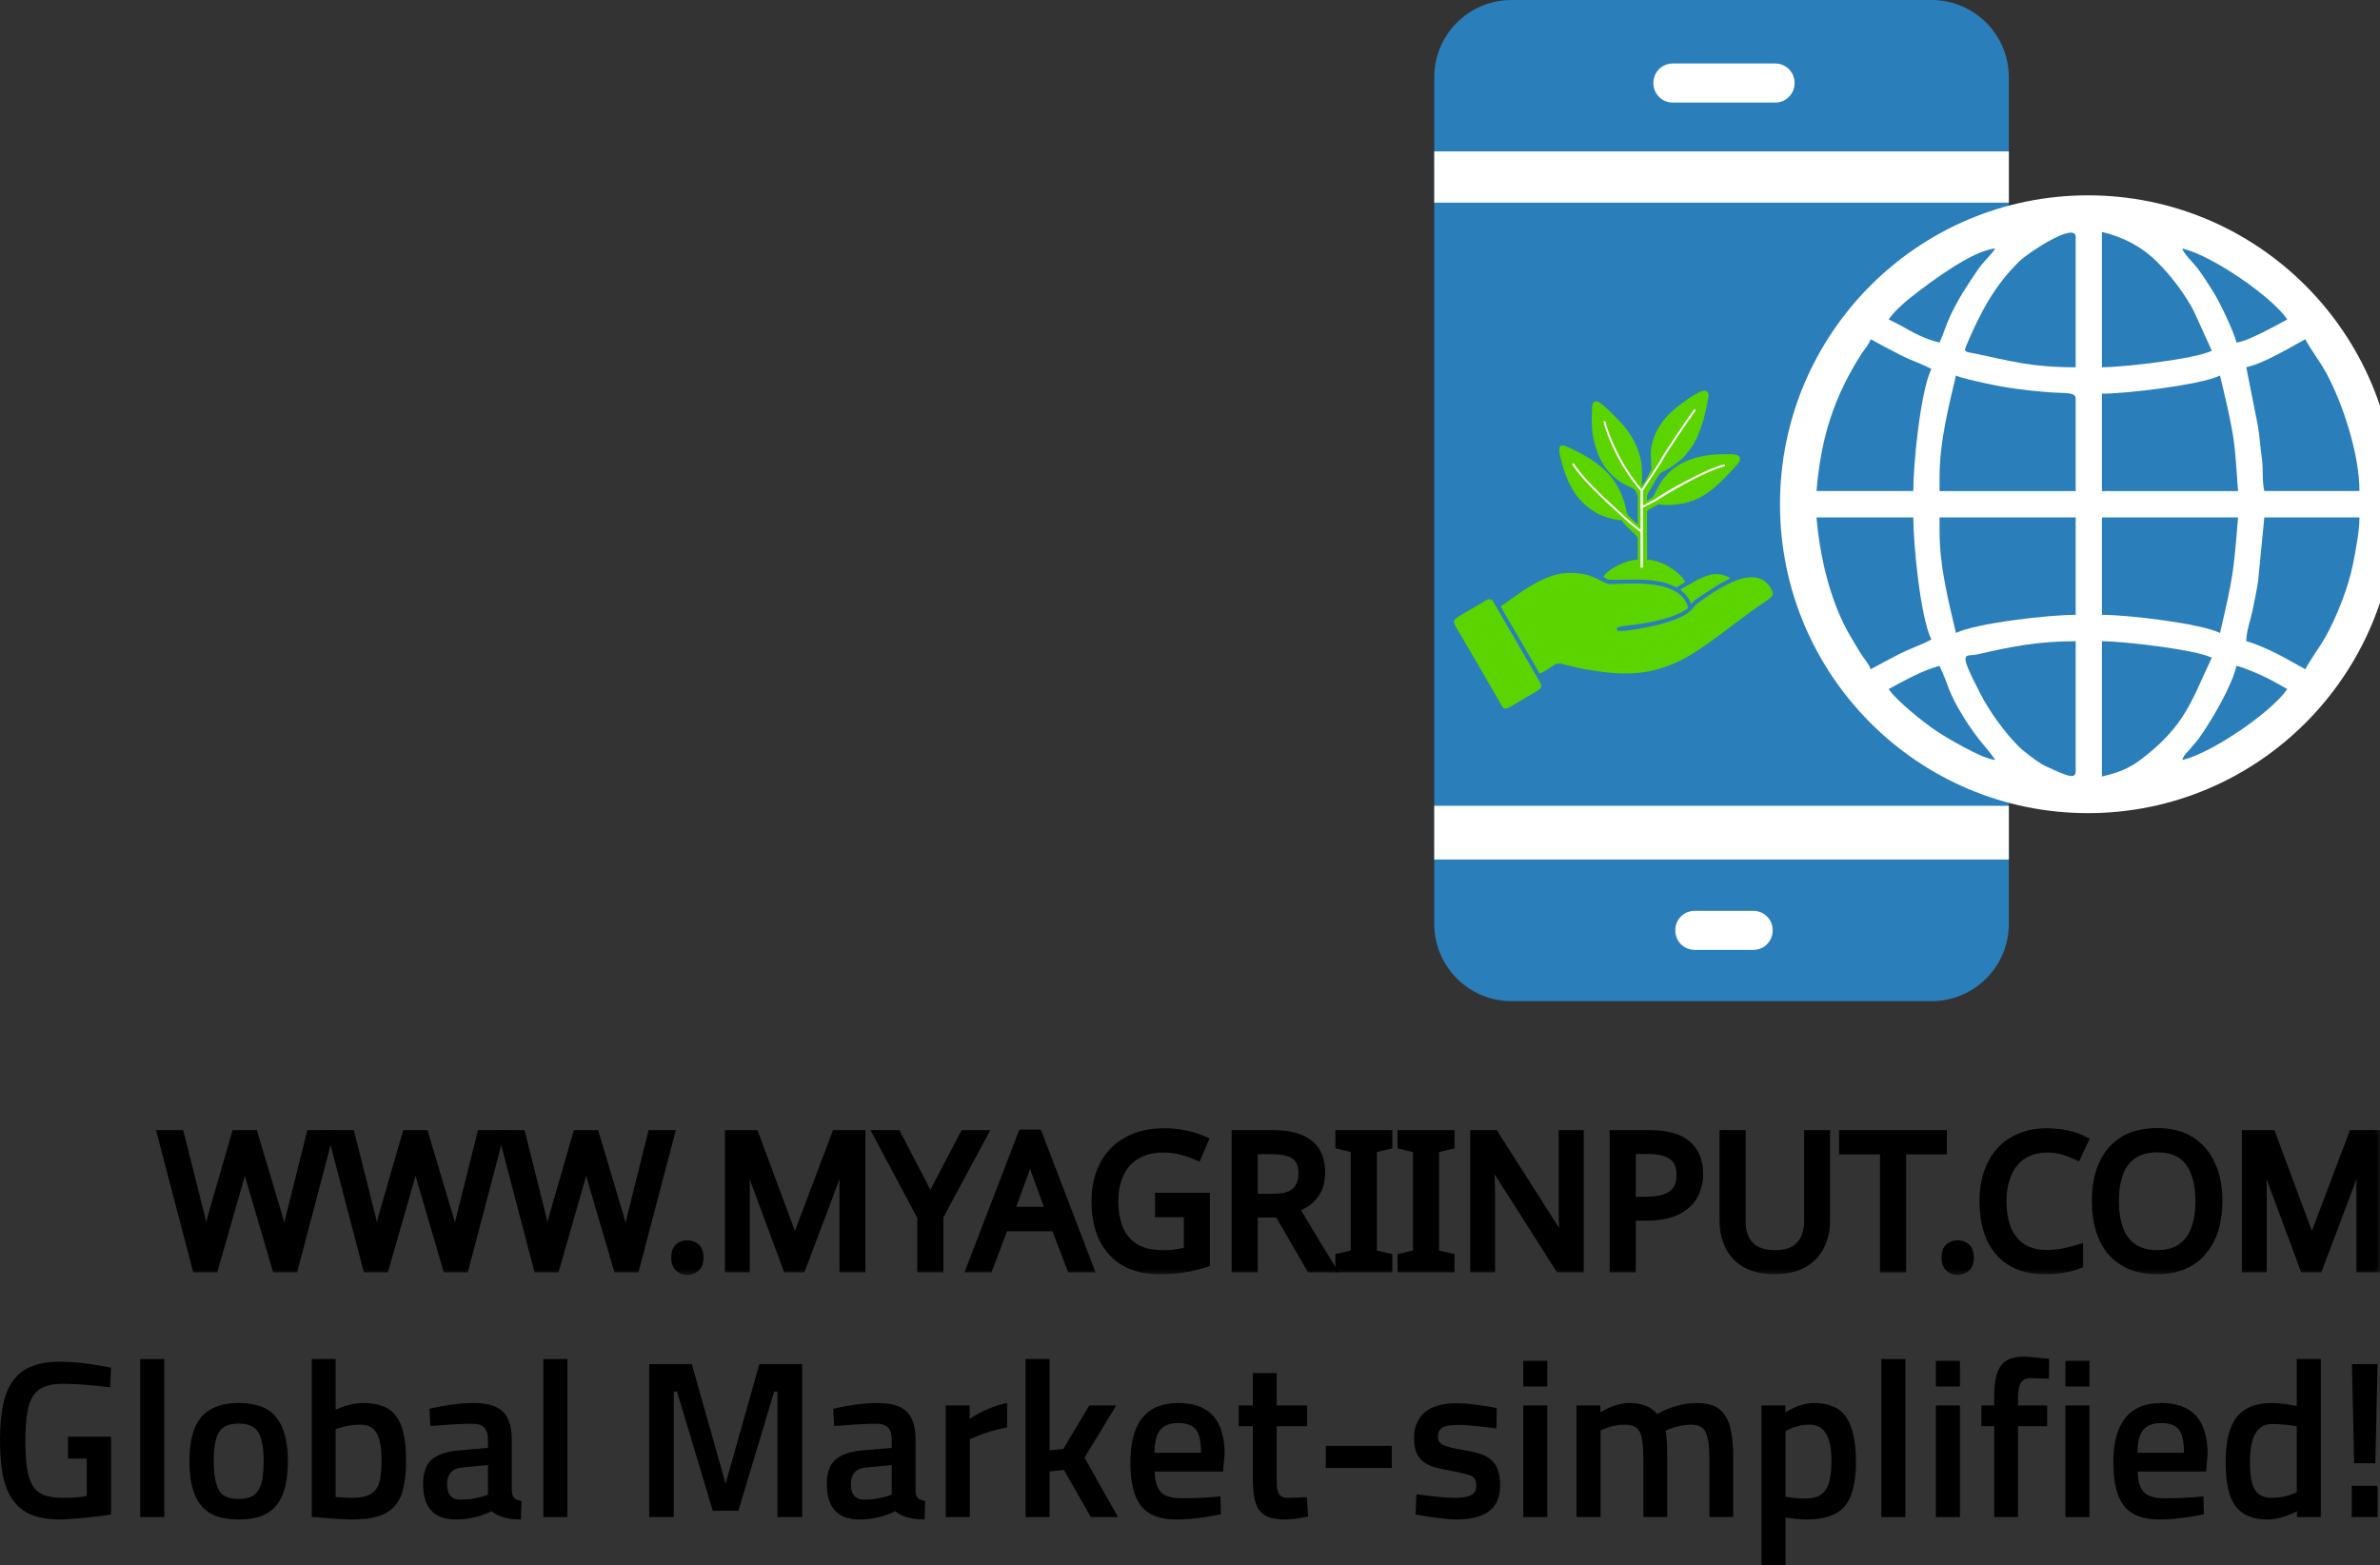 <svg width="149" height="98" viewBox="0 0 149 98" fill="none" xmlns="http://www.w3.org/2000/svg">
<rect x="0" y="0" width="149" height="98" fill="#333333" stroke="none"/>
<path d="M89.791 4.839C89.791 2.166 91.958 0 94.63 0H120.925C123.598 0 125.764 2.166 125.764 4.839V57.842C125.764 60.514 123.598 62.681 120.925 62.681H94.63C91.958 62.681 89.791 60.514 89.791 57.842V4.839Z" fill="#2A7EBA"/>
<path d="M89.792 9.479H125.764V12.689H89.792V9.479Z" fill="white"/>
<path d="M103.51 5.184C103.51 4.516 104.051 3.975 104.72 3.975H111.141C111.809 3.975 112.351 4.516 112.351 5.184V5.211C112.351 5.879 111.809 6.421 111.141 6.421H104.72C104.051 6.421 103.51 5.879 103.51 5.211V5.184Z" fill="white"/>
<path d="M104.882 58.234C104.882 57.566 105.424 57.024 106.092 57.024H109.769C110.437 57.024 110.979 57.566 110.979 58.234V58.261C110.979 58.929 110.437 59.471 109.769 59.471H106.092C105.424 59.471 104.882 58.929 104.882 58.261V58.234Z" fill="white"/>
<path d="M89.792 50.45H125.764V53.814H89.792V50.45Z" fill="white"/>
<path d="M150 31.57C150 42.25 141.367 50.909 130.718 50.909C120.069 50.909 111.436 42.25 111.436 31.57C111.436 20.889 120.069 12.23 130.718 12.23C141.367 12.23 150 20.889 150 31.57Z" fill="white"/>
<g clip-path="url(#clip0_788_1700)">
<path fill-rule="evenodd" clip-rule="evenodd" d="M121.425 29.917V30.744H129.948V24.958C129.948 24.525 129.306 24.64 128.194 24.553C127.399 24.491 126.876 24.433 126.154 24.333C125.497 24.242 124.906 24.132 124.24 23.985C123.796 23.887 122.755 23.659 122.452 23.512C122.013 25.405 121.425 27.604 121.425 29.917Z" fill="#2A7EBA"/>
<path fill-rule="evenodd" clip-rule="evenodd" d="M121.425 33.223C121.425 35.535 122.013 37.735 122.452 39.628C123.741 39.005 128.308 38.492 129.948 38.492V32.396H121.425V33.223Z" fill="#2A7EBA"/>
<path fill-rule="evenodd" clip-rule="evenodd" d="M131.591 24.648V30.744H140.114C140.014 29.525 139.964 28.178 139.749 26.978C139.517 25.682 139.255 24.677 138.985 23.512C137.746 24.11 133.079 24.648 131.591 24.648Z" fill="#2A7EBA"/>
<path fill-rule="evenodd" clip-rule="evenodd" d="M131.591 38.492C133.18 38.492 137.731 39.023 138.985 39.628C139.802 36.099 139.822 35.934 140.114 32.396H131.591V38.492Z" fill="#2A7EBA"/>
<path fill-rule="evenodd" clip-rule="evenodd" d="M140.628 40.145C141.157 40.269 142.026 40.669 142.527 40.92C143.166 41.242 143.736 41.587 144.325 41.901C144.678 41.23 145.169 40.604 145.553 39.934C146.273 38.678 147.023 36.758 147.313 35.299C147.476 34.477 147.714 33.248 147.714 32.396H141.758L141.363 36.441C141.253 37.097 141.151 37.611 141.014 38.26C140.903 38.789 140.628 39.52 140.628 40.145Z" fill="#2A7EBA"/>
<path fill-rule="evenodd" clip-rule="evenodd" d="M113.723 30.743H119.782C119.782 29.023 120.227 24.534 120.911 23.098C120.302 22.774 119.647 22.569 118.994 22.238C118.304 21.888 117.751 21.579 117.111 21.239C117.035 21.527 116.695 21.905 116.515 22.188C114.822 24.851 114.001 27.378 113.723 30.743Z" fill="#2A7EBA"/>
<path fill-rule="evenodd" clip-rule="evenodd" d="M117.111 41.901C117.73 41.571 118.256 41.275 118.926 40.936C119.6 40.595 120.284 40.375 120.911 40.041C120.21 38.572 119.782 34.017 119.782 32.396H113.723C113.934 34.956 114.638 37.823 115.858 39.855C116.078 40.22 116.251 40.527 116.475 40.888C116.659 41.184 117.034 41.609 117.111 41.901Z" fill="#2A7EBA"/>
<path fill-rule="evenodd" clip-rule="evenodd" d="M140.628 22.995L141.363 26.698C141.462 27.291 141.5 27.957 141.598 28.631C141.707 29.38 141.601 30.068 141.758 30.743H147.714C147.714 28.434 146.659 25.204 145.59 23.272C145.179 22.53 144.696 21.945 144.325 21.239C143.32 21.774 141.812 22.718 140.628 22.995Z" fill="#2A7EBA"/>
<path fill-rule="evenodd" clip-rule="evenodd" d="M129.948 48.306V40.145C127.565 40.145 125.867 40.492 123.786 40.971C123.034 41.145 122.513 40.592 123.991 43.452C124.566 44.565 125.514 45.874 126.377 46.733C126.684 47.037 127.629 47.772 128.039 47.954C128.418 48.121 128.723 48.279 129.037 48.398C129.352 48.518 129.948 48.796 129.948 48.306Z" fill="#2A7EBA"/>
<path fill-rule="evenodd" clip-rule="evenodd" d="M129.948 22.995V14.834C129.948 13.869 127.026 15.777 126.429 16.355C124.88 17.857 123.975 19.576 123.143 21.539C122.918 22.069 122.969 21.997 123.616 22.131C125.897 22.603 127.135 22.995 129.948 22.995Z" fill="#2A7EBA"/>
<path fill-rule="evenodd" clip-rule="evenodd" d="M131.591 22.995C132.87 22.995 137.379 22.489 138.471 21.962L137.378 19.55C136.814 18.432 135.967 17.333 135.109 16.46C134.164 15.499 132.97 14.847 131.591 14.524V22.995Z" fill="#2A7EBA"/>
<path fill-rule="evenodd" clip-rule="evenodd" d="M131.591 48.616C132.609 48.377 133.287 48.116 134.027 47.554C136.834 45.421 137.184 43.876 138.471 41.178C137.377 40.649 132.835 40.145 131.591 40.145V48.616Z" fill="#2A7EBA"/>
<path fill-rule="evenodd" clip-rule="evenodd" d="M118.241 43.14C118.73 43.875 120.386 45.195 121.197 45.745C121.844 46.183 124.089 47.514 124.916 47.583C124.41 46.822 123.847 46.377 122.944 44.918C121.884 43.207 122.047 42.999 121.425 41.694C120.399 41.934 119.108 42.679 118.241 43.14Z" fill="#2A7EBA"/>
<path fill-rule="evenodd" clip-rule="evenodd" d="M118.241 19.999C118.491 20.132 118.721 20.227 118.993 20.379C119.758 20.811 120.473 21.223 121.425 21.445C121.667 20.937 121.822 20.373 122.074 19.826C122.583 18.726 123.164 17.848 123.846 16.856C124.164 16.392 124.632 15.983 124.916 15.557C123.467 15.678 120.834 17.674 119.634 18.611C119.176 18.969 118.54 19.55 118.241 19.999Z" fill="#2A7EBA"/>
<path fill-rule="evenodd" clip-rule="evenodd" d="M140.012 21.445C140.71 21.387 142.564 20.335 143.195 19.999C142.276 18.618 138.517 16.001 136.623 15.557C136.717 15.912 137.279 16.401 137.608 16.838C137.944 17.282 138.256 17.797 138.555 18.262C138.931 18.846 139.847 20.735 140.012 21.445Z" fill="#2A7EBA"/>
<path fill-rule="evenodd" clip-rule="evenodd" d="M136.623 47.583C138.517 47.139 142.276 44.522 143.195 43.14C142.691 42.872 142.278 42.607 141.724 42.348C141.406 42.199 140.303 41.718 140.012 41.694C139.714 42.981 138.45 45.126 137.652 46.241C137.479 46.482 137.323 46.62 137.137 46.859C136.919 47.138 136.713 47.244 136.623 47.583Z" fill="#2A7EBA"/>
</g>
<g clip-path="url(#clip1_788_1700)">
<path fill-rule="evenodd" clip-rule="evenodd" d="M93.947 37.956C94.312 38.654 95.021 39.776 95.454 40.564C95.589 40.814 96.326 42.021 96.365 42.163C96.528 42.152 96.792 41.959 96.933 41.874C97.664 41.426 97.349 41.477 98.462 41.738C98.772 41.812 99.086 41.88 99.435 41.936C101.622 42.305 103.343 42.327 105.379 41.262C106.874 40.474 108.646 38.954 110.051 37.985C111.058 37.293 111.142 37.304 110.833 36.783C110.771 36.681 110.788 36.709 110.715 36.624L110.602 36.499C110.597 36.494 110.574 36.471 110.563 36.465C109.703 35.672 108.19 36.528 107.476 36.959C107.167 37.14 106.902 37.339 106.604 37.537C106.52 37.594 106.475 37.628 106.396 37.684C106.351 37.718 106.335 37.724 106.284 37.764C105.868 38.081 105.952 38.574 103.77 39.124C103.332 39.238 101.662 39.589 101.24 39.487V39.289C101.431 39.192 102.19 39.136 102.455 39.096C103.332 38.977 104.698 38.705 105.457 38.228C105.553 38.166 105.57 38.138 105.693 38.07C105.199 35.932 101.009 36.698 100.616 36.539C99.936 36.261 99.587 35.87 98.277 35.87C97.146 35.87 96.185 36.454 95.381 36.964L94.436 37.622C94.256 37.752 94.138 37.849 93.947 37.956Z" fill="#5CD400"/>
<path fill-rule="evenodd" clip-rule="evenodd" d="M103.349 28.432L103.388 29.339C103.382 29.447 102.978 30.167 102.871 30.314C102.848 30.354 102.826 30.377 102.803 30.399C102.719 30.025 103.129 28.631 101.87 26.93C101.606 26.567 101.313 26.284 100.998 25.96C100.852 25.813 100.172 25.127 99.952 25.127C99.682 25.127 99.682 25.371 99.677 25.479C99.626 26.527 99.626 27.179 99.947 28.16C100.593 30.116 102.123 30.473 102.303 30.626C102.365 30.677 102.505 30.938 102.516 31C102.545 31.108 102.528 31.482 102.528 31.618C102.528 32.026 102.528 32.435 102.528 32.837C102.421 32.764 102.033 32.378 101.932 32.259C101.825 32.129 101.83 31.992 101.791 31.817C101.369 30.042 100.34 29.073 98.721 28.262C97.72 27.763 97.371 27.553 97.793 29.039C98.17 30.371 98.738 31.409 99.913 32.094C100.267 32.299 100.959 32.565 101.516 32.565C101.718 32.95 102.528 33.506 102.528 33.705V35.042C101.724 35.042 100.481 35.768 100.385 36.142C100.79 36.239 100.256 36.301 101.24 36.301C102.415 36.301 103.568 36.193 104.653 36.636C104.873 36.726 104.901 36.811 105.075 36.709C105.199 36.63 105.373 36.494 105.497 36.46C105.367 35.972 104.102 35.042 103.113 35.042V32.049C103.113 31.924 103.337 31.862 103.59 31.703C103.933 31.488 103.86 31.618 104.288 31.618C106.126 31.618 107.015 30.898 108.061 29.838L108.511 29.351C108.719 29.101 108.932 28.971 108.932 28.744C108.932 28.415 108.505 28.432 108.033 28.432C104.068 28.432 103.782 30.887 103.433 31.148C103.337 31.216 103.219 31.272 103.113 31.346C103.113 30.791 103.163 30.961 103.495 30.348C104.153 29.118 103.849 29.951 105.289 28.733C105.44 28.608 105.497 28.506 105.62 28.364C106.419 27.463 106.739 26.074 106.959 24.866C107.004 24.645 106.902 24.458 106.706 24.458C106.301 24.458 104.946 25.467 104.513 25.904C103.866 26.55 103.349 27.474 103.349 28.432Z" fill="#5CD400"/>
<path fill-rule="evenodd" clip-rule="evenodd" d="M91.017 38.898C91.017 39.102 91.456 39.771 91.597 40.009C91.67 40.133 91.731 40.23 91.799 40.355L93.773 43.756C94.239 44.538 94.026 44.572 95.251 43.836C96.494 43.081 96.68 43.155 96.337 42.583L94.768 39.878C94.667 39.708 94.577 39.561 94.481 39.385L93.486 37.667C93.278 37.344 92.969 37.622 92.642 37.82C92.434 37.939 92.266 38.036 92.075 38.155C91.833 38.302 91.017 38.711 91.017 38.898Z" fill="#5CD400"/>
<path fill-rule="evenodd" clip-rule="evenodd" d="M105.221 36.891C105.261 37.032 105.283 37.004 105.384 37.083C105.469 37.151 105.514 37.197 105.575 37.282C105.688 37.435 105.795 37.577 105.845 37.798C106.014 37.752 105.879 37.752 106.127 37.565C106.233 37.486 106.312 37.435 106.425 37.355L107.656 36.556C107.836 36.448 108.207 36.318 108.308 36.182C107.56 35.785 107.037 35.916 106.25 36.312L105.221 36.891Z" fill="#5CD400"/>
<path fill-rule="evenodd" clip-rule="evenodd" d="M100.439 26.365C100.471 26.358 100.504 26.378 100.511 26.41C100.693 27.18 101.461 29.121 102.826 30.686L102.841 30.703V35.519H102.72V33.336C102.425 33.103 101.815 32.609 101.574 32.366C101.516 32.309 101.394 32.197 101.228 32.045C101.176 31.999 101.121 31.948 101.062 31.894C100.812 31.665 100.499 31.377 100.173 31.061C99.522 30.432 98.813 29.69 98.441 29.099C98.423 29.071 98.431 29.033 98.46 29.015C98.488 28.998 98.525 29.006 98.543 29.035C98.906 29.611 99.606 30.344 100.257 30.974C100.582 31.289 100.894 31.576 101.143 31.805C101.201 31.858 101.256 31.907 101.307 31.954C101.474 32.106 101.6 32.221 101.659 32.281C101.877 32.499 102.407 32.932 102.72 33.182V30.748C101.35 29.17 100.579 27.222 100.394 26.438C100.386 26.406 100.406 26.373 100.439 26.365Z" fill="white"/>
<path fill-rule="evenodd" clip-rule="evenodd" d="M106.124 25.637C106.151 25.657 106.158 25.695 106.139 25.722C105.843 26.141 105.38 26.808 104.955 27.443C104.53 28.079 104.144 28.68 103.999 28.971L103.996 28.977L102.841 30.744V31.657L103.617 31.253L103.664 31.229C103.708 31.188 103.787 31.13 103.89 31.061C104 30.988 104.143 30.899 104.308 30.8C104.639 30.603 105.063 30.366 105.513 30.13C105.733 30.014 105.96 29.899 106.185 29.789C106.853 29.453 107.504 29.172 107.976 29.069L108.001 29.187C107.592 29.277 106.927 29.561 106.238 29.897C106.096 29.969 105.953 30.043 105.81 30.119C105 30.548 104.211 31.023 103.732 31.33L103.727 31.333L103.672 31.36L103.672 31.361L102.841 31.793V35.498C102.841 35.532 102.814 35.559 102.781 35.559C102.747 35.559 102.72 35.532 102.72 35.498V30.708L103.892 28.914C104.043 28.613 104.432 28.008 104.855 27.375C105.281 26.739 105.743 26.072 106.04 25.652C106.059 25.625 106.097 25.618 106.124 25.637Z" fill="white"/>
</g>
<mask id="path-29-outside-1_788_1700" maskUnits="userSpaceOnUse" x="9.156" y="69.927" width="140" height="10" fill="black">
<rect fill="white" x="9.156" y="69.927" width="140" height="10"/>
<path d="M20.555 71.055L18.372 79.359H17.326L15.729 73.916C15.683 73.753 15.637 73.586 15.591 73.416C15.545 73.245 15.503 73.082 15.465 72.927C15.426 72.772 15.392 72.641 15.361 72.532C15.338 72.416 15.323 72.33 15.315 72.276C15.308 72.33 15.292 72.416 15.269 72.532C15.254 72.641 15.227 72.772 15.189 72.927C15.15 73.082 15.108 73.249 15.062 73.427C15.024 73.598 14.978 73.772 14.925 73.951L13.373 79.359H12.328L10.156 71.055H11.236L12.511 76.126C12.557 76.304 12.6 76.482 12.638 76.66C12.676 76.831 12.711 77.002 12.741 77.172C12.78 77.335 12.81 77.494 12.833 77.649C12.856 77.804 12.879 77.955 12.902 78.103C12.925 77.948 12.948 77.789 12.971 77.626C13.002 77.463 13.036 77.296 13.075 77.126C13.113 76.947 13.155 76.769 13.201 76.591C13.247 76.412 13.293 76.238 13.339 76.067L14.787 71.055H15.855L17.361 76.102C17.414 76.281 17.464 76.463 17.51 76.649C17.556 76.827 17.598 77.002 17.636 77.172C17.675 77.343 17.705 77.51 17.728 77.672C17.759 77.827 17.786 77.971 17.809 78.103C17.832 77.909 17.862 77.707 17.901 77.498C17.939 77.281 17.985 77.056 18.039 76.823C18.092 76.591 18.15 76.354 18.211 76.114L19.475 71.055H20.555Z"/>
<path d="M31.238 71.055L29.055 79.359H28.009L26.412 73.916C26.366 73.753 26.32 73.586 26.274 73.416C26.228 73.245 26.186 73.082 26.148 72.927C26.109 72.772 26.075 72.641 26.044 72.532C26.021 72.416 26.006 72.33 25.998 72.276C25.991 72.33 25.975 72.416 25.952 72.532C25.937 72.641 25.91 72.772 25.872 72.927C25.834 73.082 25.791 73.249 25.745 73.427C25.707 73.598 25.661 73.772 25.608 73.951L24.056 79.359H23.011L20.839 71.055H21.919L23.195 76.126C23.24 76.304 23.283 76.482 23.321 76.66C23.359 76.831 23.394 77.002 23.424 77.172C23.463 77.335 23.493 77.494 23.516 77.649C23.539 77.804 23.562 77.955 23.585 78.103C23.608 77.948 23.631 77.789 23.654 77.626C23.685 77.463 23.719 77.296 23.758 77.126C23.796 76.947 23.838 76.769 23.884 76.591C23.93 76.412 23.976 76.238 24.022 76.067L25.47 71.055H26.538L28.044 76.102C28.097 76.281 28.147 76.463 28.193 76.649C28.239 76.827 28.281 77.002 28.32 77.172C28.358 77.343 28.388 77.51 28.411 77.672C28.442 77.827 28.469 77.971 28.492 78.103C28.515 77.909 28.546 77.707 28.584 77.498C28.622 77.281 28.668 77.056 28.722 76.823C28.775 76.591 28.833 76.354 28.894 76.114L30.158 71.055H31.238Z"/>
<path d="M41.921 71.055L39.738 79.359H38.692L37.095 73.916C37.049 73.753 37.003 73.586 36.957 73.416C36.911 73.245 36.869 73.082 36.831 72.927C36.792 72.772 36.758 72.641 36.727 72.532C36.704 72.416 36.689 72.33 36.681 72.276C36.674 72.33 36.658 72.416 36.635 72.532C36.62 72.641 36.593 72.772 36.555 72.927C36.517 73.082 36.474 73.249 36.428 73.427C36.39 73.598 36.344 73.772 36.291 73.951L34.739 79.359H33.694L31.522 71.055H32.602L33.877 76.126C33.923 76.304 33.966 76.482 34.004 76.66C34.042 76.831 34.077 77.002 34.107 77.172C34.146 77.335 34.176 77.494 34.199 77.649C34.222 77.804 34.245 77.955 34.268 78.103C34.291 77.948 34.314 77.789 34.337 77.626C34.368 77.463 34.402 77.296 34.441 77.126C34.479 76.947 34.521 76.769 34.567 76.591C34.613 76.412 34.659 76.238 34.705 76.067L36.153 71.055H37.221L38.727 76.102C38.78 76.281 38.83 76.463 38.876 76.649C38.922 76.827 38.964 77.002 39.002 77.172C39.041 77.343 39.072 77.51 39.094 77.672C39.125 77.827 39.152 77.971 39.175 78.103C39.198 77.909 39.228 77.707 39.267 77.498C39.305 77.281 39.351 77.056 39.405 76.823C39.458 76.591 39.516 76.354 39.577 76.114L40.841 71.055H41.921Z"/>
<path d="M42.322 78.731C42.322 78.444 42.391 78.242 42.529 78.126C42.667 78.01 42.831 77.951 43.023 77.951C43.222 77.951 43.391 78.01 43.529 78.126C43.674 78.242 43.747 78.444 43.747 78.731C43.747 79.01 43.674 79.211 43.529 79.335C43.391 79.46 43.222 79.522 43.023 79.522C42.831 79.522 42.667 79.46 42.529 79.335C42.391 79.211 42.322 79.01 42.322 78.731Z"/>
<path d="M49.304 79.359L46.603 72.078H46.557C46.573 72.233 46.584 72.431 46.592 72.671C46.607 72.912 46.619 73.175 46.626 73.462C46.634 73.741 46.638 74.028 46.638 74.323V79.359H45.684V71.055H47.212L49.74 77.858H49.786L52.36 71.055H53.877V79.359H52.855V74.253C52.855 73.982 52.858 73.714 52.866 73.451C52.874 73.179 52.885 72.927 52.901 72.695C52.916 72.454 52.927 72.253 52.935 72.09H52.889L50.154 79.359H49.304Z"/>
<path d="M58.246 75.137L60.384 71.055H61.498L58.764 76.137V79.359H57.729V76.184L54.994 71.055H56.121L58.246 75.137Z"/>
<path d="M67.081 79.359L66.093 76.788H62.841L61.864 79.359H60.819L64.025 71.02H64.955L68.15 79.359H67.081ZM64.863 73.346C64.84 73.284 64.802 73.172 64.748 73.009C64.695 72.846 64.641 72.679 64.588 72.509C64.542 72.33 64.503 72.195 64.473 72.102C64.434 72.257 64.392 72.416 64.346 72.578C64.308 72.734 64.266 72.877 64.22 73.009C64.181 73.141 64.147 73.253 64.116 73.346L63.186 75.858H65.783L64.863 73.346Z"/>
<path d="M72.61 74.974H75.448V79.045C75.004 79.192 74.556 79.3 74.104 79.37C73.652 79.44 73.138 79.475 72.564 79.475C71.714 79.475 70.997 79.304 70.415 78.963C69.833 78.614 69.389 78.122 69.082 77.486C68.783 76.843 68.634 76.083 68.634 75.207C68.634 74.338 68.803 73.586 69.14 72.951C69.477 72.315 69.959 71.823 70.588 71.474C71.223 71.117 71.989 70.939 72.886 70.939C73.345 70.939 73.778 70.981 74.184 71.067C74.598 71.152 74.981 71.272 75.333 71.427L74.943 72.334C74.651 72.202 74.322 72.09 73.954 71.997C73.594 71.904 73.219 71.857 72.828 71.857C72.177 71.857 71.618 71.993 71.151 72.264C70.683 72.536 70.327 72.924 70.082 73.427C69.837 73.924 69.714 74.517 69.714 75.207C69.714 75.866 69.818 76.451 70.024 76.963C70.239 77.467 70.572 77.862 71.024 78.149C71.476 78.428 72.07 78.568 72.805 78.568C73.05 78.568 73.265 78.56 73.449 78.545C73.64 78.521 73.813 78.494 73.966 78.463C74.127 78.432 74.276 78.401 74.414 78.37V75.905H72.61V74.974Z"/>
<path d="M79.672 71.055C80.353 71.055 80.913 71.144 81.349 71.322C81.794 71.493 82.123 71.753 82.338 72.102C82.552 72.451 82.659 72.889 82.659 73.416C82.659 73.858 82.579 74.226 82.418 74.521C82.257 74.815 82.05 75.052 81.797 75.23C81.552 75.401 81.292 75.536 81.016 75.637L83.268 79.359H82.062L80.074 75.928H78.442V79.359H77.408V71.055H79.672ZM79.614 71.962H78.442V75.044H79.672C80.116 75.044 80.48 74.986 80.763 74.87C81.047 74.746 81.254 74.567 81.384 74.335C81.522 74.102 81.591 73.811 81.591 73.462C81.591 73.098 81.518 72.807 81.372 72.59C81.234 72.373 81.02 72.214 80.729 72.113C80.438 72.013 80.066 71.962 79.614 71.962Z"/>
<path d="M86.866 79.359H83.901V78.754L84.866 78.533V71.892L83.901 71.66V71.055H86.866V71.66L85.9 71.892V78.533L86.866 78.754V79.359Z"/>
<path d="M90.76 79.359H87.795V78.754L88.76 78.533V71.892L87.795 71.66V71.055H90.76V71.66L89.794 71.892V78.533L90.76 78.754V79.359Z"/>
<path d="M98.848 79.359H97.641L93.252 72.462H93.206C93.213 72.602 93.221 72.757 93.229 72.927C93.244 73.098 93.256 73.284 93.263 73.486C93.271 73.679 93.279 73.881 93.286 74.09C93.294 74.3 93.298 74.509 93.298 74.718V79.359H92.344V71.055H93.539L97.917 77.928H97.963C97.955 77.835 97.948 77.707 97.94 77.544C97.932 77.374 97.925 77.188 97.917 76.986C97.909 76.777 97.902 76.564 97.894 76.347C97.886 76.129 97.883 75.928 97.883 75.742V71.055H98.848V79.359Z"/>
<path d="M103.246 71.055C104.319 71.055 105.1 71.268 105.59 71.695C106.081 72.121 106.326 72.722 106.326 73.497C106.326 73.838 106.268 74.168 106.153 74.486C106.046 74.796 105.866 75.075 105.613 75.323C105.361 75.571 105.024 75.769 104.602 75.916C104.181 76.056 103.664 76.126 103.051 76.126H102.109V79.359H101.074V71.055H103.246ZM103.154 71.95H102.109V75.23H102.936C103.457 75.23 103.89 75.176 104.234 75.067C104.579 74.951 104.836 74.769 105.004 74.521C105.173 74.272 105.257 73.947 105.257 73.544C105.257 73.009 105.089 72.609 104.752 72.346C104.414 72.082 103.882 71.95 103.154 71.95Z"/>
<path d="M114.272 76.428C114.272 77.002 114.157 77.521 113.927 77.986C113.697 78.444 113.345 78.808 112.87 79.08C112.402 79.343 111.805 79.475 111.077 79.475C110.058 79.475 109.281 79.196 108.744 78.638C108.216 78.072 107.951 77.327 107.951 76.405V71.055H108.986V76.44C108.986 77.114 109.162 77.638 109.514 78.01C109.874 78.382 110.414 78.568 111.134 78.568C111.632 78.568 112.035 78.479 112.341 78.3C112.655 78.114 112.885 77.862 113.03 77.544C113.176 77.219 113.249 76.847 113.249 76.428V71.055H114.272V76.428Z"/>
<path d="M119.034 79.359H118V71.974H115.437V71.055H121.585V71.974H119.034V79.359Z"/>
<path d="M121.85 78.731C121.85 78.444 121.919 78.242 122.057 78.126C122.195 78.01 122.36 77.951 122.551 77.951C122.75 77.951 122.919 78.01 123.057 78.126C123.202 78.242 123.275 78.444 123.275 78.731C123.275 79.01 123.202 79.211 123.057 79.335C122.919 79.46 122.75 79.522 122.551 79.522C122.36 79.522 122.195 79.46 122.057 79.335C121.919 79.211 121.85 79.01 121.85 78.731Z"/>
<path d="M128.156 71.857C127.72 71.857 127.325 71.935 126.973 72.09C126.62 72.237 126.322 72.458 126.076 72.753C125.831 73.04 125.644 73.392 125.513 73.811C125.383 74.222 125.318 74.687 125.318 75.207C125.318 75.889 125.421 76.482 125.628 76.986C125.843 77.49 126.157 77.878 126.571 78.149C126.992 78.421 127.517 78.556 128.145 78.556C128.505 78.556 128.846 78.525 129.167 78.463C129.489 78.401 129.803 78.324 130.11 78.231V79.138C129.803 79.254 129.485 79.339 129.156 79.394C128.834 79.448 128.447 79.475 127.995 79.475C127.16 79.475 126.463 79.3 125.904 78.952C125.345 78.603 124.923 78.106 124.64 77.463C124.364 76.82 124.226 76.064 124.226 75.195C124.226 74.567 124.311 73.993 124.479 73.474C124.655 72.954 124.908 72.505 125.238 72.125C125.575 71.745 125.988 71.454 126.479 71.253C126.969 71.043 127.532 70.939 128.168 70.939C128.589 70.939 128.995 70.981 129.386 71.067C129.776 71.152 130.125 71.272 130.431 71.427L130.018 72.311C129.765 72.195 129.482 72.09 129.167 71.997C128.861 71.904 128.524 71.857 128.156 71.857Z"/>
<path d="M138.835 75.195C138.835 75.839 138.754 76.424 138.594 76.951C138.433 77.471 138.191 77.92 137.87 78.3C137.556 78.68 137.161 78.971 136.686 79.173C136.219 79.374 135.675 79.475 135.054 79.475C134.411 79.475 133.852 79.374 133.377 79.173C132.902 78.963 132.507 78.672 132.193 78.3C131.879 77.92 131.645 77.467 131.492 76.94C131.339 76.412 131.262 75.827 131.262 75.183C131.262 74.331 131.4 73.586 131.676 72.951C131.952 72.315 132.369 71.819 132.929 71.462C133.495 71.105 134.208 70.927 135.066 70.927C135.886 70.927 136.575 71.105 137.134 71.462C137.693 71.811 138.115 72.307 138.398 72.951C138.689 73.586 138.835 74.335 138.835 75.195ZM132.354 75.195C132.354 75.893 132.45 76.494 132.641 76.998C132.833 77.502 133.128 77.889 133.526 78.161C133.932 78.432 134.442 78.568 135.054 78.568C135.675 78.568 136.18 78.432 136.571 78.161C136.97 77.889 137.264 77.502 137.456 76.998C137.648 76.494 137.743 75.893 137.743 75.195C137.743 74.148 137.529 73.331 137.1 72.741C136.671 72.144 135.993 71.846 135.066 71.846C134.445 71.846 133.932 71.981 133.526 72.253C133.128 72.516 132.833 72.9 132.641 73.404C132.45 73.9 132.354 74.497 132.354 75.195Z"/>
<path d="M144.273 79.359L141.573 72.078H141.527C141.542 72.233 141.553 72.431 141.561 72.671C141.576 72.912 141.588 73.175 141.596 73.462C141.603 73.741 141.607 74.028 141.607 74.323V79.359H140.653V71.055H142.182L144.71 77.858H144.756L147.33 71.055H148.846V79.359H147.824V74.253C147.824 73.982 147.828 73.714 147.835 73.451C147.843 73.179 147.854 72.927 147.87 72.695C147.885 72.454 147.897 72.253 147.904 72.09H147.858L145.123 79.359H144.273Z"/>
</mask>
<path d="M20.555 71.055L18.372 79.359H17.326L15.729 73.916C15.683 73.753 15.637 73.586 15.591 73.416C15.545 73.245 15.503 73.082 15.465 72.927C15.426 72.772 15.392 72.641 15.361 72.532C15.338 72.416 15.323 72.33 15.315 72.276C15.308 72.33 15.292 72.416 15.269 72.532C15.254 72.641 15.227 72.772 15.189 72.927C15.15 73.082 15.108 73.249 15.062 73.427C15.024 73.598 14.978 73.772 14.925 73.951L13.373 79.359H12.328L10.156 71.055H11.236L12.511 76.126C12.557 76.304 12.6 76.482 12.638 76.66C12.676 76.831 12.711 77.002 12.741 77.172C12.78 77.335 12.81 77.494 12.833 77.649C12.856 77.804 12.879 77.955 12.902 78.103C12.925 77.948 12.948 77.789 12.971 77.626C13.002 77.463 13.036 77.296 13.075 77.126C13.113 76.947 13.155 76.769 13.201 76.591C13.247 76.412 13.293 76.238 13.339 76.067L14.787 71.055H15.855L17.361 76.102C17.414 76.281 17.464 76.463 17.51 76.649C17.556 76.827 17.598 77.002 17.636 77.172C17.675 77.343 17.705 77.51 17.728 77.672C17.759 77.827 17.786 77.971 17.809 78.103C17.832 77.909 17.862 77.707 17.901 77.498C17.939 77.281 17.985 77.056 18.039 76.823C18.092 76.591 18.15 76.354 18.211 76.114L19.475 71.055H20.555Z" fill="black"/>
<path d="M31.238 71.055L29.055 79.359H28.009L26.412 73.916C26.366 73.753 26.32 73.586 26.274 73.416C26.228 73.245 26.186 73.082 26.148 72.927C26.109 72.772 26.075 72.641 26.044 72.532C26.021 72.416 26.006 72.33 25.998 72.276C25.991 72.33 25.975 72.416 25.952 72.532C25.937 72.641 25.91 72.772 25.872 72.927C25.834 73.082 25.791 73.249 25.745 73.427C25.707 73.598 25.661 73.772 25.608 73.951L24.056 79.359H23.011L20.839 71.055H21.919L23.195 76.126C23.24 76.304 23.283 76.482 23.321 76.66C23.359 76.831 23.394 77.002 23.424 77.172C23.463 77.335 23.493 77.494 23.516 77.649C23.539 77.804 23.562 77.955 23.585 78.103C23.608 77.948 23.631 77.789 23.654 77.626C23.685 77.463 23.719 77.296 23.758 77.126C23.796 76.947 23.838 76.769 23.884 76.591C23.93 76.412 23.976 76.238 24.022 76.067L25.47 71.055H26.538L28.044 76.102C28.097 76.281 28.147 76.463 28.193 76.649C28.239 76.827 28.281 77.002 28.32 77.172C28.358 77.343 28.388 77.51 28.411 77.672C28.442 77.827 28.469 77.971 28.492 78.103C28.515 77.909 28.546 77.707 28.584 77.498C28.622 77.281 28.668 77.056 28.722 76.823C28.775 76.591 28.833 76.354 28.894 76.114L30.158 71.055H31.238Z" fill="black"/>
<path d="M41.921 71.055L39.738 79.359H38.692L37.095 73.916C37.049 73.753 37.003 73.586 36.957 73.416C36.911 73.245 36.869 73.082 36.831 72.927C36.792 72.772 36.758 72.641 36.727 72.532C36.704 72.416 36.689 72.33 36.681 72.276C36.674 72.33 36.658 72.416 36.635 72.532C36.62 72.641 36.593 72.772 36.555 72.927C36.517 73.082 36.474 73.249 36.428 73.427C36.39 73.598 36.344 73.772 36.291 73.951L34.739 79.359H33.694L31.522 71.055H32.602L33.877 76.126C33.923 76.304 33.966 76.482 34.004 76.66C34.042 76.831 34.077 77.002 34.107 77.172C34.146 77.335 34.176 77.494 34.199 77.649C34.222 77.804 34.245 77.955 34.268 78.103C34.291 77.948 34.314 77.789 34.337 77.626C34.368 77.463 34.402 77.296 34.441 77.126C34.479 76.947 34.521 76.769 34.567 76.591C34.613 76.412 34.659 76.238 34.705 76.067L36.153 71.055H37.221L38.727 76.102C38.78 76.281 38.83 76.463 38.876 76.649C38.922 76.827 38.964 77.002 39.002 77.172C39.041 77.343 39.072 77.51 39.094 77.672C39.125 77.827 39.152 77.971 39.175 78.103C39.198 77.909 39.228 77.707 39.267 77.498C39.305 77.281 39.351 77.056 39.405 76.823C39.458 76.591 39.516 76.354 39.577 76.114L40.841 71.055H41.921Z" fill="black"/>
<path d="M42.322 78.731C42.322 78.444 42.391 78.242 42.529 78.126C42.667 78.01 42.831 77.951 43.023 77.951C43.222 77.951 43.391 78.01 43.529 78.126C43.674 78.242 43.747 78.444 43.747 78.731C43.747 79.01 43.674 79.211 43.529 79.335C43.391 79.46 43.222 79.522 43.023 79.522C42.831 79.522 42.667 79.46 42.529 79.335C42.391 79.211 42.322 79.01 42.322 78.731Z" fill="black"/>
<path d="M49.304 79.359L46.603 72.078H46.557C46.573 72.233 46.584 72.431 46.592 72.671C46.607 72.912 46.619 73.175 46.626 73.462C46.634 73.741 46.638 74.028 46.638 74.323V79.359H45.684V71.055H47.212L49.74 77.858H49.786L52.36 71.055H53.877V79.359H52.855V74.253C52.855 73.982 52.858 73.714 52.866 73.451C52.874 73.179 52.885 72.927 52.901 72.695C52.916 72.454 52.927 72.253 52.935 72.09H52.889L50.154 79.359H49.304Z" fill="black"/>
<path d="M58.246 75.137L60.384 71.055H61.498L58.764 76.137V79.359H57.729V76.184L54.994 71.055H56.121L58.246 75.137Z" fill="black"/>
<path d="M67.081 79.359L66.093 76.788H62.841L61.864 79.359H60.819L64.025 71.02H64.955L68.15 79.359H67.081ZM64.863 73.346C64.84 73.284 64.802 73.172 64.748 73.009C64.695 72.846 64.641 72.679 64.588 72.509C64.542 72.33 64.503 72.195 64.473 72.102C64.434 72.257 64.392 72.416 64.346 72.578C64.308 72.734 64.266 72.877 64.22 73.009C64.181 73.141 64.147 73.253 64.116 73.346L63.186 75.858H65.783L64.863 73.346Z" fill="black"/>
<path d="M72.61 74.974H75.448V79.045C75.004 79.192 74.556 79.3 74.104 79.37C73.652 79.44 73.138 79.475 72.564 79.475C71.714 79.475 70.997 79.304 70.415 78.963C69.833 78.614 69.389 78.122 69.082 77.486C68.783 76.843 68.634 76.083 68.634 75.207C68.634 74.338 68.803 73.586 69.14 72.951C69.477 72.315 69.959 71.823 70.588 71.474C71.223 71.117 71.989 70.939 72.886 70.939C73.345 70.939 73.778 70.981 74.184 71.067C74.598 71.152 74.981 71.272 75.333 71.427L74.943 72.334C74.651 72.202 74.322 72.09 73.954 71.997C73.594 71.904 73.219 71.857 72.828 71.857C72.177 71.857 71.618 71.993 71.151 72.264C70.683 72.536 70.327 72.924 70.082 73.427C69.837 73.924 69.714 74.517 69.714 75.207C69.714 75.866 69.818 76.451 70.024 76.963C70.239 77.467 70.572 77.862 71.024 78.149C71.476 78.428 72.07 78.568 72.805 78.568C73.05 78.568 73.265 78.56 73.449 78.545C73.64 78.521 73.813 78.494 73.966 78.463C74.127 78.432 74.276 78.401 74.414 78.37V75.905H72.61V74.974Z" fill="black"/>
<path d="M79.672 71.055C80.353 71.055 80.913 71.144 81.349 71.322C81.794 71.493 82.123 71.753 82.338 72.102C82.552 72.451 82.659 72.889 82.659 73.416C82.659 73.858 82.579 74.226 82.418 74.521C82.257 74.815 82.05 75.052 81.797 75.23C81.552 75.401 81.292 75.536 81.016 75.637L83.268 79.359H82.062L80.074 75.928H78.442V79.359H77.408V71.055H79.672ZM79.614 71.962H78.442V75.044H79.672C80.116 75.044 80.48 74.986 80.763 74.87C81.047 74.746 81.254 74.567 81.384 74.335C81.522 74.102 81.591 73.811 81.591 73.462C81.591 73.098 81.518 72.807 81.372 72.59C81.234 72.373 81.02 72.214 80.729 72.113C80.438 72.013 80.066 71.962 79.614 71.962Z" fill="black"/>
<path d="M86.866 79.359H83.901V78.754L84.866 78.533V71.892L83.901 71.66V71.055H86.866V71.66L85.9 71.892V78.533L86.866 78.754V79.359Z" fill="black"/>
<path d="M90.76 79.359H87.795V78.754L88.76 78.533V71.892L87.795 71.66V71.055H90.76V71.66L89.794 71.892V78.533L90.76 78.754V79.359Z" fill="black"/>
<path d="M98.848 79.359H97.641L93.252 72.462H93.206C93.213 72.602 93.221 72.757 93.229 72.927C93.244 73.098 93.256 73.284 93.263 73.486C93.271 73.679 93.279 73.881 93.286 74.09C93.294 74.3 93.298 74.509 93.298 74.718V79.359H92.344V71.055H93.539L97.917 77.928H97.963C97.955 77.835 97.948 77.707 97.94 77.544C97.932 77.374 97.925 77.188 97.917 76.986C97.909 76.777 97.902 76.564 97.894 76.347C97.886 76.129 97.883 75.928 97.883 75.742V71.055H98.848V79.359Z" fill="black"/>
<path d="M103.246 71.055C104.319 71.055 105.1 71.268 105.59 71.695C106.081 72.121 106.326 72.722 106.326 73.497C106.326 73.838 106.268 74.168 106.153 74.486C106.046 74.796 105.866 75.075 105.613 75.323C105.361 75.571 105.024 75.769 104.602 75.916C104.181 76.056 103.664 76.126 103.051 76.126H102.109V79.359H101.074V71.055H103.246ZM103.154 71.95H102.109V75.23H102.936C103.457 75.23 103.89 75.176 104.234 75.067C104.579 74.951 104.836 74.769 105.004 74.521C105.173 74.272 105.257 73.947 105.257 73.544C105.257 73.009 105.089 72.609 104.752 72.346C104.414 72.082 103.882 71.95 103.154 71.95Z" fill="black"/>
<path d="M114.272 76.428C114.272 77.002 114.157 77.521 113.927 77.986C113.697 78.444 113.345 78.808 112.87 79.08C112.402 79.343 111.805 79.475 111.077 79.475C110.058 79.475 109.281 79.196 108.744 78.638C108.216 78.072 107.951 77.327 107.951 76.405V71.055H108.986V76.44C108.986 77.114 109.162 77.638 109.514 78.01C109.874 78.382 110.414 78.568 111.134 78.568C111.632 78.568 112.035 78.479 112.341 78.3C112.655 78.114 112.885 77.862 113.03 77.544C113.176 77.219 113.249 76.847 113.249 76.428V71.055H114.272V76.428Z" fill="black"/>
<path d="M119.034 79.359H118V71.974H115.437V71.055H121.585V71.974H119.034V79.359Z" fill="black"/>
<path d="M121.85 78.731C121.85 78.444 121.919 78.242 122.057 78.126C122.195 78.01 122.36 77.951 122.551 77.951C122.75 77.951 122.919 78.01 123.057 78.126C123.202 78.242 123.275 78.444 123.275 78.731C123.275 79.01 123.202 79.211 123.057 79.335C122.919 79.46 122.75 79.522 122.551 79.522C122.36 79.522 122.195 79.46 122.057 79.335C121.919 79.211 121.85 79.01 121.85 78.731Z" fill="black"/>
<path d="M128.156 71.857C127.72 71.857 127.325 71.935 126.973 72.09C126.62 72.237 126.322 72.458 126.076 72.753C125.831 73.04 125.644 73.392 125.513 73.811C125.383 74.222 125.318 74.687 125.318 75.207C125.318 75.889 125.421 76.482 125.628 76.986C125.843 77.49 126.157 77.878 126.571 78.149C126.992 78.421 127.517 78.556 128.145 78.556C128.505 78.556 128.846 78.525 129.167 78.463C129.489 78.401 129.803 78.324 130.11 78.231V79.138C129.803 79.254 129.485 79.339 129.156 79.394C128.834 79.448 128.447 79.475 127.995 79.475C127.16 79.475 126.463 79.3 125.904 78.952C125.345 78.603 124.923 78.106 124.64 77.463C124.364 76.82 124.226 76.064 124.226 75.195C124.226 74.567 124.311 73.993 124.479 73.474C124.655 72.954 124.908 72.505 125.238 72.125C125.575 71.745 125.988 71.454 126.479 71.253C126.969 71.043 127.532 70.939 128.168 70.939C128.589 70.939 128.995 70.981 129.386 71.067C129.776 71.152 130.125 71.272 130.431 71.427L130.018 72.311C129.765 72.195 129.482 72.09 129.167 71.997C128.861 71.904 128.524 71.857 128.156 71.857Z" fill="black"/>
<path d="M138.835 75.195C138.835 75.839 138.754 76.424 138.594 76.951C138.433 77.471 138.191 77.92 137.87 78.3C137.556 78.68 137.161 78.971 136.686 79.173C136.219 79.374 135.675 79.475 135.054 79.475C134.411 79.475 133.852 79.374 133.377 79.173C132.902 78.963 132.507 78.672 132.193 78.3C131.879 77.92 131.645 77.467 131.492 76.94C131.339 76.412 131.262 75.827 131.262 75.183C131.262 74.331 131.4 73.586 131.676 72.951C131.952 72.315 132.369 71.819 132.929 71.462C133.495 71.105 134.208 70.927 135.066 70.927C135.886 70.927 136.575 71.105 137.134 71.462C137.693 71.811 138.115 72.307 138.398 72.951C138.689 73.586 138.835 74.335 138.835 75.195ZM132.354 75.195C132.354 75.893 132.45 76.494 132.641 76.998C132.833 77.502 133.128 77.889 133.526 78.161C133.932 78.432 134.442 78.568 135.054 78.568C135.675 78.568 136.18 78.432 136.571 78.161C136.97 77.889 137.264 77.502 137.456 76.998C137.648 76.494 137.743 75.893 137.743 75.195C137.743 74.148 137.529 73.331 137.1 72.741C136.671 72.144 135.993 71.846 135.066 71.846C134.445 71.846 133.932 71.981 133.526 72.253C133.128 72.516 132.833 72.9 132.641 73.404C132.45 73.9 132.354 74.497 132.354 75.195Z" fill="black"/>
<path d="M144.273 79.359L141.573 72.078H141.527C141.542 72.233 141.553 72.431 141.561 72.671C141.576 72.912 141.588 73.175 141.596 73.462C141.603 73.741 141.607 74.028 141.607 74.323V79.359H140.653V71.055H142.182L144.71 77.858H144.756L147.33 71.055H148.846V79.359H147.824V74.253C147.824 73.982 147.828 73.714 147.835 73.451C147.843 73.179 147.854 72.927 147.87 72.695C147.885 72.454 147.897 72.253 147.904 72.09H147.858L145.123 79.359H144.273Z" fill="black"/>
<path d="M20.555 71.055L18.372 79.359H17.326L15.729 73.916C15.683 73.753 15.637 73.586 15.591 73.416C15.545 73.245 15.503 73.082 15.465 72.927C15.426 72.772 15.392 72.641 15.361 72.532C15.338 72.416 15.323 72.33 15.315 72.276C15.308 72.33 15.292 72.416 15.269 72.532C15.254 72.641 15.227 72.772 15.189 72.927C15.15 73.082 15.108 73.249 15.062 73.427C15.024 73.598 14.978 73.772 14.925 73.951L13.373 79.359H12.328L10.156 71.055H11.236L12.511 76.126C12.557 76.304 12.6 76.482 12.638 76.66C12.676 76.831 12.711 77.002 12.741 77.172C12.78 77.335 12.81 77.494 12.833 77.649C12.856 77.804 12.879 77.955 12.902 78.103C12.925 77.948 12.948 77.789 12.971 77.626C13.002 77.463 13.036 77.296 13.075 77.126C13.113 76.947 13.155 76.769 13.201 76.591C13.247 76.412 13.293 76.238 13.339 76.067L14.787 71.055H15.855L17.361 76.102C17.414 76.281 17.464 76.463 17.51 76.649C17.556 76.827 17.598 77.002 17.636 77.172C17.675 77.343 17.705 77.51 17.728 77.672C17.759 77.827 17.786 77.971 17.809 78.103C17.832 77.909 17.862 77.707 17.901 77.498C17.939 77.281 17.985 77.056 18.039 76.823C18.092 76.591 18.15 76.354 18.211 76.114L19.475 71.055H20.555Z" stroke="black" stroke-width="0.6" mask="url(#path-29-outside-1_788_1700)"/>
<path d="M31.238 71.055L29.055 79.359H28.009L26.412 73.916C26.366 73.753 26.32 73.586 26.274 73.416C26.228 73.245 26.186 73.082 26.148 72.927C26.109 72.772 26.075 72.641 26.044 72.532C26.021 72.416 26.006 72.33 25.998 72.276C25.991 72.33 25.975 72.416 25.952 72.532C25.937 72.641 25.91 72.772 25.872 72.927C25.834 73.082 25.791 73.249 25.745 73.427C25.707 73.598 25.661 73.772 25.608 73.951L24.056 79.359H23.011L20.839 71.055H21.919L23.195 76.126C23.24 76.304 23.283 76.482 23.321 76.66C23.359 76.831 23.394 77.002 23.424 77.172C23.463 77.335 23.493 77.494 23.516 77.649C23.539 77.804 23.562 77.955 23.585 78.103C23.608 77.948 23.631 77.789 23.654 77.626C23.685 77.463 23.719 77.296 23.758 77.126C23.796 76.947 23.838 76.769 23.884 76.591C23.93 76.412 23.976 76.238 24.022 76.067L25.47 71.055H26.538L28.044 76.102C28.097 76.281 28.147 76.463 28.193 76.649C28.239 76.827 28.281 77.002 28.32 77.172C28.358 77.343 28.388 77.51 28.411 77.672C28.442 77.827 28.469 77.971 28.492 78.103C28.515 77.909 28.546 77.707 28.584 77.498C28.622 77.281 28.668 77.056 28.722 76.823C28.775 76.591 28.833 76.354 28.894 76.114L30.158 71.055H31.238Z" stroke="black" stroke-width="0.6" mask="url(#path-29-outside-1_788_1700)"/>
<path d="M41.921 71.055L39.738 79.359H38.692L37.095 73.916C37.049 73.753 37.003 73.586 36.957 73.416C36.911 73.245 36.869 73.082 36.831 72.927C36.792 72.772 36.758 72.641 36.727 72.532C36.704 72.416 36.689 72.33 36.681 72.276C36.674 72.33 36.658 72.416 36.635 72.532C36.62 72.641 36.593 72.772 36.555 72.927C36.517 73.082 36.474 73.249 36.428 73.427C36.39 73.598 36.344 73.772 36.291 73.951L34.739 79.359H33.694L31.522 71.055H32.602L33.877 76.126C33.923 76.304 33.966 76.482 34.004 76.66C34.042 76.831 34.077 77.002 34.107 77.172C34.146 77.335 34.176 77.494 34.199 77.649C34.222 77.804 34.245 77.955 34.268 78.103C34.291 77.948 34.314 77.789 34.337 77.626C34.368 77.463 34.402 77.296 34.441 77.126C34.479 76.947 34.521 76.769 34.567 76.591C34.613 76.412 34.659 76.238 34.705 76.067L36.153 71.055H37.221L38.727 76.102C38.78 76.281 38.83 76.463 38.876 76.649C38.922 76.827 38.964 77.002 39.002 77.172C39.041 77.343 39.072 77.51 39.094 77.672C39.125 77.827 39.152 77.971 39.175 78.103C39.198 77.909 39.228 77.707 39.267 77.498C39.305 77.281 39.351 77.056 39.405 76.823C39.458 76.591 39.516 76.354 39.577 76.114L40.841 71.055H41.921Z" stroke="black" stroke-width="0.6" mask="url(#path-29-outside-1_788_1700)"/>
<path d="M42.322 78.731C42.322 78.444 42.391 78.242 42.529 78.126C42.667 78.01 42.831 77.951 43.023 77.951C43.222 77.951 43.391 78.01 43.529 78.126C43.674 78.242 43.747 78.444 43.747 78.731C43.747 79.01 43.674 79.211 43.529 79.335C43.391 79.46 43.222 79.522 43.023 79.522C42.831 79.522 42.667 79.46 42.529 79.335C42.391 79.211 42.322 79.01 42.322 78.731Z" stroke="black" stroke-width="0.6" mask="url(#path-29-outside-1_788_1700)"/>
<path d="M49.304 79.359L46.603 72.078H46.557C46.573 72.233 46.584 72.431 46.592 72.671C46.607 72.912 46.619 73.175 46.626 73.462C46.634 73.741 46.638 74.028 46.638 74.323V79.359H45.684V71.055H47.212L49.74 77.858H49.786L52.36 71.055H53.877V79.359H52.855V74.253C52.855 73.982 52.858 73.714 52.866 73.451C52.874 73.179 52.885 72.927 52.901 72.695C52.916 72.454 52.927 72.253 52.935 72.09H52.889L50.154 79.359H49.304Z" stroke="black" stroke-width="0.6" mask="url(#path-29-outside-1_788_1700)"/>
<path d="M58.246 75.137L60.384 71.055H61.498L58.764 76.137V79.359H57.729V76.184L54.994 71.055H56.121L58.246 75.137Z" stroke="black" stroke-width="0.6" mask="url(#path-29-outside-1_788_1700)"/>
<path d="M67.081 79.359L66.093 76.788H62.841L61.864 79.359H60.819L64.025 71.02H64.955L68.15 79.359H67.081ZM64.863 73.346C64.84 73.284 64.802 73.172 64.748 73.009C64.695 72.846 64.641 72.679 64.588 72.509C64.542 72.33 64.503 72.195 64.473 72.102C64.434 72.257 64.392 72.416 64.346 72.578C64.308 72.734 64.266 72.877 64.22 73.009C64.181 73.141 64.147 73.253 64.116 73.346L63.186 75.858H65.783L64.863 73.346Z" stroke="black" stroke-width="0.6" mask="url(#path-29-outside-1_788_1700)"/>
<path d="M72.61 74.974H75.448V79.045C75.004 79.192 74.556 79.3 74.104 79.37C73.652 79.44 73.138 79.475 72.564 79.475C71.714 79.475 70.997 79.304 70.415 78.963C69.833 78.614 69.389 78.122 69.082 77.486C68.783 76.843 68.634 76.083 68.634 75.207C68.634 74.338 68.803 73.586 69.14 72.951C69.477 72.315 69.959 71.823 70.588 71.474C71.223 71.117 71.989 70.939 72.886 70.939C73.345 70.939 73.778 70.981 74.184 71.067C74.598 71.152 74.981 71.272 75.333 71.427L74.943 72.334C74.651 72.202 74.322 72.09 73.954 71.997C73.594 71.904 73.219 71.857 72.828 71.857C72.177 71.857 71.618 71.993 71.151 72.264C70.683 72.536 70.327 72.924 70.082 73.427C69.837 73.924 69.714 74.517 69.714 75.207C69.714 75.866 69.818 76.451 70.024 76.963C70.239 77.467 70.572 77.862 71.024 78.149C71.476 78.428 72.07 78.568 72.805 78.568C73.05 78.568 73.265 78.56 73.449 78.545C73.64 78.521 73.813 78.494 73.966 78.463C74.127 78.432 74.276 78.401 74.414 78.37V75.905H72.61V74.974Z" stroke="black" stroke-width="0.6" mask="url(#path-29-outside-1_788_1700)"/>
<path d="M79.672 71.055C80.353 71.055 80.913 71.144 81.349 71.322C81.794 71.493 82.123 71.753 82.338 72.102C82.552 72.451 82.659 72.889 82.659 73.416C82.659 73.858 82.579 74.226 82.418 74.521C82.257 74.815 82.05 75.052 81.797 75.23C81.552 75.401 81.292 75.536 81.016 75.637L83.268 79.359H82.062L80.074 75.928H78.442V79.359H77.408V71.055H79.672ZM79.614 71.962H78.442V75.044H79.672C80.116 75.044 80.48 74.986 80.763 74.87C81.047 74.746 81.254 74.567 81.384 74.335C81.522 74.102 81.591 73.811 81.591 73.462C81.591 73.098 81.518 72.807 81.372 72.59C81.234 72.373 81.02 72.214 80.729 72.113C80.438 72.013 80.066 71.962 79.614 71.962Z" stroke="black" stroke-width="0.6" mask="url(#path-29-outside-1_788_1700)"/>
<path d="M86.866 79.359H83.901V78.754L84.866 78.533V71.892L83.901 71.66V71.055H86.866V71.66L85.9 71.892V78.533L86.866 78.754V79.359Z" stroke="black" stroke-width="0.6" mask="url(#path-29-outside-1_788_1700)"/>
<path d="M90.76 79.359H87.795V78.754L88.76 78.533V71.892L87.795 71.66V71.055H90.76V71.66L89.794 71.892V78.533L90.76 78.754V79.359Z" stroke="black" stroke-width="0.6" mask="url(#path-29-outside-1_788_1700)"/>
<path d="M98.848 79.359H97.641L93.252 72.462H93.206C93.213 72.602 93.221 72.757 93.229 72.927C93.244 73.098 93.256 73.284 93.263 73.486C93.271 73.679 93.279 73.881 93.286 74.09C93.294 74.3 93.298 74.509 93.298 74.718V79.359H92.344V71.055H93.539L97.917 77.928H97.963C97.955 77.835 97.948 77.707 97.94 77.544C97.932 77.374 97.925 77.188 97.917 76.986C97.909 76.777 97.902 76.564 97.894 76.347C97.886 76.129 97.883 75.928 97.883 75.742V71.055H98.848V79.359Z" stroke="black" stroke-width="0.6" mask="url(#path-29-outside-1_788_1700)"/>
<path d="M103.246 71.055C104.319 71.055 105.1 71.268 105.59 71.695C106.081 72.121 106.326 72.722 106.326 73.497C106.326 73.838 106.268 74.168 106.153 74.486C106.046 74.796 105.866 75.075 105.613 75.323C105.361 75.571 105.024 75.769 104.602 75.916C104.181 76.056 103.664 76.126 103.051 76.126H102.109V79.359H101.074V71.055H103.246ZM103.154 71.95H102.109V75.23H102.936C103.457 75.23 103.89 75.176 104.234 75.067C104.579 74.951 104.836 74.769 105.004 74.521C105.173 74.272 105.257 73.947 105.257 73.544C105.257 73.009 105.089 72.609 104.752 72.346C104.414 72.082 103.882 71.95 103.154 71.95Z" stroke="black" stroke-width="0.6" mask="url(#path-29-outside-1_788_1700)"/>
<path d="M114.272 76.428C114.272 77.002 114.157 77.521 113.927 77.986C113.697 78.444 113.345 78.808 112.87 79.08C112.402 79.343 111.805 79.475 111.077 79.475C110.058 79.475 109.281 79.196 108.744 78.638C108.216 78.072 107.951 77.327 107.951 76.405V71.055H108.986V76.44C108.986 77.114 109.162 77.638 109.514 78.01C109.874 78.382 110.414 78.568 111.134 78.568C111.632 78.568 112.035 78.479 112.341 78.3C112.655 78.114 112.885 77.862 113.03 77.544C113.176 77.219 113.249 76.847 113.249 76.428V71.055H114.272V76.428Z" stroke="black" stroke-width="0.6" mask="url(#path-29-outside-1_788_1700)"/>
<path d="M119.034 79.359H118V71.974H115.437V71.055H121.585V71.974H119.034V79.359Z" stroke="black" stroke-width="0.6" mask="url(#path-29-outside-1_788_1700)"/>
<path d="M121.85 78.731C121.85 78.444 121.919 78.242 122.057 78.126C122.195 78.01 122.36 77.951 122.551 77.951C122.75 77.951 122.919 78.01 123.057 78.126C123.202 78.242 123.275 78.444 123.275 78.731C123.275 79.01 123.202 79.211 123.057 79.335C122.919 79.46 122.75 79.522 122.551 79.522C122.36 79.522 122.195 79.46 122.057 79.335C121.919 79.211 121.85 79.01 121.85 78.731Z" stroke="black" stroke-width="0.6" mask="url(#path-29-outside-1_788_1700)"/>
<path d="M128.156 71.857C127.72 71.857 127.325 71.935 126.973 72.09C126.62 72.237 126.322 72.458 126.076 72.753C125.831 73.04 125.644 73.392 125.513 73.811C125.383 74.222 125.318 74.687 125.318 75.207C125.318 75.889 125.421 76.482 125.628 76.986C125.843 77.49 126.157 77.878 126.571 78.149C126.992 78.421 127.517 78.556 128.145 78.556C128.505 78.556 128.846 78.525 129.167 78.463C129.489 78.401 129.803 78.324 130.11 78.231V79.138C129.803 79.254 129.485 79.339 129.156 79.394C128.834 79.448 128.447 79.475 127.995 79.475C127.16 79.475 126.463 79.3 125.904 78.952C125.345 78.603 124.923 78.106 124.64 77.463C124.364 76.82 124.226 76.064 124.226 75.195C124.226 74.567 124.311 73.993 124.479 73.474C124.655 72.954 124.908 72.505 125.238 72.125C125.575 71.745 125.988 71.454 126.479 71.253C126.969 71.043 127.532 70.939 128.168 70.939C128.589 70.939 128.995 70.981 129.386 71.067C129.776 71.152 130.125 71.272 130.431 71.427L130.018 72.311C129.765 72.195 129.482 72.09 129.167 71.997C128.861 71.904 128.524 71.857 128.156 71.857Z" stroke="black" stroke-width="0.6" mask="url(#path-29-outside-1_788_1700)"/>
<path d="M138.835 75.195C138.835 75.839 138.754 76.424 138.594 76.951C138.433 77.471 138.191 77.92 137.87 78.3C137.556 78.68 137.161 78.971 136.686 79.173C136.219 79.374 135.675 79.475 135.054 79.475C134.411 79.475 133.852 79.374 133.377 79.173C132.902 78.963 132.507 78.672 132.193 78.3C131.879 77.92 131.645 77.467 131.492 76.94C131.339 76.412 131.262 75.827 131.262 75.183C131.262 74.331 131.4 73.586 131.676 72.951C131.952 72.315 132.369 71.819 132.929 71.462C133.495 71.105 134.208 70.927 135.066 70.927C135.886 70.927 136.575 71.105 137.134 71.462C137.693 71.811 138.115 72.307 138.398 72.951C138.689 73.586 138.835 74.335 138.835 75.195ZM132.354 75.195C132.354 75.893 132.45 76.494 132.641 76.998C132.833 77.502 133.128 77.889 133.526 78.161C133.932 78.432 134.442 78.568 135.054 78.568C135.675 78.568 136.18 78.432 136.571 78.161C136.97 77.889 137.264 77.502 137.456 76.998C137.648 76.494 137.743 75.893 137.743 75.195C137.743 74.148 137.529 73.331 137.1 72.741C136.671 72.144 135.993 71.846 135.066 71.846C134.445 71.846 133.932 71.981 133.526 72.253C133.128 72.516 132.833 72.9 132.641 73.404C132.45 73.9 132.354 74.497 132.354 75.195Z" stroke="black" stroke-width="0.6" mask="url(#path-29-outside-1_788_1700)"/>
<path d="M144.273 79.359L141.573 72.078H141.527C141.542 72.233 141.553 72.431 141.561 72.671C141.576 72.912 141.588 73.175 141.596 73.462C141.603 73.741 141.607 74.028 141.607 74.323V79.359H140.653V71.055H142.182L144.71 77.858H144.756L147.33 71.055H148.846V79.359H147.824V74.253C147.824 73.982 147.828 73.714 147.835 73.451C147.843 73.179 147.854 72.927 147.87 72.695C147.885 72.454 147.897 72.253 147.904 72.09H147.858L145.123 79.359H144.273Z" stroke="black" stroke-width="0.6" mask="url(#path-29-outside-1_788_1700)"/>
<path d="M5.431 91.319H4.256V89.95H6.951V94.812C6.831 94.84 6.629 94.873 6.343 94.91C6.057 94.947 5.753 94.98 5.431 95.008C5.109 95.045 4.795 95.073 4.491 95.092C4.187 95.12 3.952 95.133 3.787 95.133C3.068 95.133 2.464 95.036 1.976 94.84C1.497 94.644 1.11 94.342 0.815 93.932C0.521 93.522 0.309 93.005 0.18 92.381C0.06 91.757 0 91.016 0 90.159C0 89.302 0.064 88.566 0.193 87.951C0.322 87.337 0.534 86.829 0.829 86.428C1.124 86.028 1.506 85.734 1.976 85.548C2.455 85.352 3.04 85.254 3.731 85.254C4.146 85.254 4.579 85.278 5.03 85.324C5.482 85.371 5.961 85.441 6.467 85.534L6.951 85.632L6.896 86.861C6.334 86.787 5.804 86.731 5.307 86.694C4.809 86.656 4.339 86.638 3.897 86.638C3.455 86.638 3.086 86.698 2.792 86.82C2.497 86.931 2.257 87.122 2.073 87.392C1.898 87.662 1.773 88.026 1.7 88.482C1.626 88.939 1.589 89.507 1.589 90.187C1.589 90.867 1.621 91.44 1.686 91.906C1.76 92.362 1.879 92.73 2.045 93.01C2.22 93.289 2.46 93.489 2.764 93.61C3.068 93.722 3.455 93.778 3.925 93.778C4.597 93.778 5.099 93.736 5.431 93.652V91.319Z" fill="black"/>
<path d="M10.286 94.98H8.779V85.087H10.286V94.98Z" fill="black"/>
<path d="M14.942 87.84C16.047 87.84 16.835 88.142 17.305 88.748C17.784 89.353 18.023 90.261 18.023 91.472C18.023 92.078 17.968 92.609 17.858 93.066C17.747 93.522 17.572 93.904 17.332 94.211C17.093 94.519 16.775 94.752 16.379 94.91C15.992 95.059 15.513 95.133 14.942 95.133C14.38 95.133 13.901 95.059 13.504 94.91C13.108 94.752 12.79 94.519 12.551 94.211C12.311 93.904 12.136 93.522 12.026 93.066C11.915 92.609 11.86 92.078 11.86 91.472C11.86 90.923 11.911 90.424 12.012 89.977C12.113 89.53 12.279 89.148 12.509 88.832C12.749 88.515 13.067 88.273 13.463 88.105C13.859 87.928 14.352 87.84 14.942 87.84ZM13.698 93.289C13.901 93.662 14.315 93.848 14.942 93.848C15.246 93.848 15.499 93.806 15.702 93.722C15.904 93.629 16.066 93.485 16.185 93.289C16.305 93.093 16.388 92.847 16.434 92.549C16.48 92.241 16.503 91.878 16.503 91.459C16.503 90.611 16.388 90.01 16.158 89.656C15.937 89.302 15.531 89.125 14.942 89.125C14.352 89.125 13.942 89.302 13.712 89.656C13.491 90.01 13.38 90.611 13.38 91.459C13.38 92.297 13.486 92.907 13.698 93.289Z" fill="black"/>
<path d="M22.739 87.84C23.209 87.84 23.615 87.905 23.956 88.035C24.297 88.156 24.573 88.361 24.785 88.65C25.006 88.929 25.167 89.302 25.268 89.768C25.37 90.234 25.421 90.806 25.421 91.487C25.421 92.166 25.361 92.739 25.241 93.205C25.13 93.671 24.941 94.048 24.674 94.337C24.407 94.617 24.057 94.821 23.624 94.952C23.2 95.073 22.675 95.133 22.049 95.133C21.616 95.133 20.929 95.092 19.989 95.008L19.52 94.966V85.087H21.012V88.259C21.648 87.979 22.224 87.84 22.739 87.84ZM22.049 93.778C22.417 93.778 22.721 93.736 22.961 93.652C23.2 93.569 23.389 93.438 23.527 93.261C23.665 93.075 23.758 92.837 23.804 92.549C23.859 92.25 23.887 91.892 23.887 91.472C23.887 90.634 23.781 90.047 23.569 89.712C23.366 89.367 23.03 89.195 22.56 89.195C22.118 89.195 21.675 89.265 21.233 89.404L21.012 89.474V93.722C21.27 93.741 21.482 93.755 21.648 93.764C21.823 93.773 21.956 93.778 22.049 93.778Z" fill="black"/>
<path d="M32.042 90.145V93.331C32.051 93.536 32.102 93.69 32.194 93.792C32.295 93.885 32.447 93.946 32.65 93.974L32.608 95.133C31.807 95.133 31.194 94.961 30.77 94.617C30.052 94.961 29.31 95.133 28.546 95.133C27.173 95.133 26.486 94.393 26.486 92.912C26.486 92.204 26.671 91.691 27.039 91.375C27.408 91.058 27.983 90.867 28.767 90.802L30.549 90.648V90.145C30.549 89.772 30.466 89.512 30.3 89.363C30.144 89.213 29.909 89.139 29.596 89.139C29.301 89.139 28.969 89.148 28.601 89.167C28.232 89.186 27.827 89.213 27.385 89.251L26.942 89.279L26.887 88.203C27.919 87.961 28.845 87.84 29.665 87.84C30.512 87.84 31.12 88.021 31.489 88.385C31.858 88.748 32.042 89.335 32.042 90.145ZM30.549 91.724L28.946 91.878C28.311 91.934 27.993 92.283 27.993 92.926C27.993 93.569 28.274 93.89 28.836 93.89C29.315 93.89 29.803 93.815 30.3 93.666L30.549 93.582V91.724Z" fill="black"/>
<path d="M35.522 94.98H34.016V85.087H35.522V94.98Z" fill="black"/>
<path d="M42.178 94.98H40.644V85.408H43.311L45.426 92.884L47.54 85.408H50.221V94.98H48.673V87.127H48.466L46.227 94.588H44.624L42.385 87.127H42.178V94.98Z" fill="black"/>
<path d="M57.319 90.145V93.331C57.328 93.536 57.379 93.69 57.471 93.792C57.572 93.885 57.724 93.946 57.927 93.974L57.885 95.133C57.084 95.133 56.471 94.961 56.047 94.617C55.329 94.961 54.587 95.133 53.822 95.133C52.45 95.133 51.763 94.393 51.763 92.912C51.763 92.204 51.948 91.691 52.316 91.375C52.685 91.058 53.261 90.867 54.044 90.802L55.826 90.648V90.145C55.826 89.772 55.743 89.512 55.578 89.363C55.421 89.213 55.186 89.139 54.873 89.139C54.578 89.139 54.246 89.148 53.878 89.167C53.509 89.186 53.104 89.213 52.662 89.251L52.219 89.279L52.164 88.203C53.196 87.961 54.122 87.84 54.942 87.84C55.789 87.84 56.398 88.021 56.766 88.385C57.135 88.748 57.319 89.335 57.319 90.145ZM55.826 91.724L54.223 91.878C53.587 91.934 53.27 92.283 53.27 92.926C53.27 93.569 53.551 93.89 54.113 93.89C54.592 93.89 55.08 93.815 55.578 93.666L55.826 93.582V91.724Z" fill="black"/>
<path d="M60.716 94.98H59.21V87.993H60.702V88.832C61.476 88.329 62.259 87.998 63.051 87.84V89.363C62.287 89.512 61.61 89.717 61.02 89.977L60.716 90.103V94.98Z" fill="black"/>
<path d="M65.709 92.129V94.98H64.203V85.087H65.709V90.802L66.566 90.718L68.197 87.993H69.883L67.893 91.263L69.993 94.98H68.294L66.608 92.031L65.709 92.129Z" fill="black"/>
<path d="M76.019 93.722L76.406 93.68L76.433 94.812C75.908 94.915 75.415 94.994 74.955 95.05C74.494 95.106 74.057 95.133 73.642 95.133C72.619 95.133 71.882 94.849 71.431 94.281C70.989 93.713 70.768 92.805 70.768 91.556C70.768 89.079 71.767 87.84 73.766 87.84C75.701 87.84 76.668 88.906 76.668 91.039L76.572 92.129H72.288C72.297 92.707 72.421 93.131 72.661 93.401C72.9 93.671 73.347 93.806 74.001 93.806C74.655 93.806 75.328 93.778 76.019 93.722ZM72.274 90.956H75.19C75.19 90.257 75.084 89.772 74.872 89.502C74.66 89.232 74.291 89.097 73.766 89.097C73.241 89.097 72.864 89.242 72.633 89.53C72.403 89.81 72.283 90.285 72.274 90.956Z" fill="black"/>
<path d="M81.834 87.993V89.293H79.927V92.367C79.927 92.646 79.932 92.879 79.941 93.066C79.96 93.252 79.996 93.396 80.052 93.499C80.107 93.601 80.185 93.676 80.287 93.722C80.388 93.76 80.521 93.778 80.687 93.778L81.82 93.736L81.89 94.952C81.291 95.073 80.821 95.133 80.48 95.133C80.093 95.133 79.766 95.092 79.499 95.008C79.241 94.924 79.029 94.784 78.863 94.588C78.707 94.393 78.596 94.127 78.531 93.792C78.467 93.457 78.435 93.037 78.435 92.534V89.293H77.55V87.993H78.435V85.967H79.927V87.993H81.834Z" fill="black"/>
<path d="M87.133 91.906H83.001V90.522H87.133V91.906Z" fill="black"/>
<path d="M93.709 88.161L93.682 89.433C93.129 89.358 92.654 89.302 92.258 89.265C91.871 89.228 91.558 89.209 91.319 89.209C90.821 89.209 90.48 89.269 90.296 89.391C90.112 89.502 90.019 89.684 90.019 89.936C90.019 90.187 90.125 90.364 90.337 90.466C90.439 90.513 90.609 90.569 90.849 90.634C91.097 90.69 91.415 90.751 91.802 90.816C92.189 90.881 92.516 90.965 92.783 91.067C93.05 91.17 93.267 91.305 93.433 91.472C93.599 91.631 93.718 91.836 93.792 92.087C93.875 92.329 93.916 92.632 93.916 92.996C93.916 93.731 93.682 94.272 93.212 94.617C92.751 94.961 92.074 95.133 91.18 95.133C90.895 95.133 90.577 95.11 90.227 95.064C89.877 95.026 89.485 94.971 89.052 94.896L88.624 94.826L88.679 93.555C89.232 93.629 89.706 93.685 90.102 93.722C90.508 93.76 90.83 93.778 91.07 93.778C91.567 93.778 91.917 93.718 92.12 93.596C92.323 93.475 92.424 93.275 92.424 92.996C92.424 92.716 92.327 92.52 92.134 92.409C92.032 92.362 91.862 92.311 91.623 92.255C91.392 92.19 91.088 92.125 90.71 92.059C90.333 91.994 90.006 91.92 89.729 91.836C89.462 91.743 89.236 91.622 89.052 91.472C88.877 91.314 88.743 91.118 88.651 90.886C88.568 90.653 88.527 90.355 88.527 89.991C88.527 89.628 88.591 89.316 88.72 89.055C88.849 88.785 89.024 88.561 89.246 88.385C89.476 88.207 89.748 88.077 90.061 87.993C90.383 87.9 90.733 87.853 91.111 87.853C91.406 87.853 91.733 87.872 92.092 87.909C92.452 87.947 92.848 88.002 93.281 88.077L93.709 88.161Z" fill="black"/>
<path d="M96.87 94.98H95.364V87.993H96.87V94.98ZM96.87 86.805H95.364V85.199H96.87V86.805Z" fill="black"/>
<path d="M100.204 89.558V94.98H98.698V87.993H100.19V88.426C100.844 88.035 101.443 87.84 101.986 87.84C102.788 87.84 103.373 88.068 103.742 88.524C104.58 88.068 105.414 87.84 106.243 87.84C106.657 87.84 107.007 87.9 107.293 88.021C107.588 88.142 107.823 88.343 107.998 88.622C108.182 88.892 108.311 89.242 108.385 89.67C108.468 90.099 108.509 90.62 108.509 91.235V94.98H107.017V91.277C107.017 90.522 106.938 89.987 106.782 89.67C106.634 89.353 106.321 89.195 105.842 89.195C105.446 89.195 104.999 89.288 104.502 89.474L104.267 89.572C104.34 89.768 104.377 90.364 104.377 91.361V94.98H102.885V91.389C102.885 90.969 102.866 90.62 102.829 90.341C102.802 90.061 102.747 89.838 102.664 89.67C102.581 89.502 102.461 89.381 102.304 89.307C102.148 89.232 101.945 89.195 101.696 89.195C101.254 89.195 100.826 89.288 100.411 89.474L100.204 89.558Z" fill="black"/>
<path d="M111.783 97.984H110.277V87.993H111.769V88.426C112.405 88.035 112.999 87.84 113.552 87.84C114.012 87.84 114.409 87.909 114.74 88.049C115.072 88.18 115.344 88.394 115.556 88.692C115.767 88.981 115.924 89.358 116.025 89.824C116.136 90.29 116.191 90.853 116.191 91.514C116.191 92.176 116.131 92.739 116.012 93.205C115.901 93.662 115.721 94.034 115.473 94.323C115.224 94.603 114.901 94.807 114.505 94.938C114.118 95.068 113.648 95.133 113.096 95.133C112.718 95.133 112.28 95.092 111.783 95.008V97.984ZM113.289 89.195C112.856 89.195 112.423 89.293 111.99 89.488L111.783 89.586V93.708C111.967 93.746 112.161 93.773 112.363 93.792C112.566 93.811 112.778 93.82 112.999 93.82C113.312 93.82 113.575 93.778 113.787 93.694C113.999 93.601 114.169 93.461 114.298 93.275C114.427 93.079 114.519 92.833 114.574 92.534C114.63 92.227 114.657 91.855 114.657 91.417C114.657 89.936 114.201 89.195 113.289 89.195Z" fill="black"/>
<path d="M119.288 94.98H117.782V85.087H119.288V94.98Z" fill="black"/>
<path d="M122.701 94.98H121.194V87.993H122.701V94.98ZM122.701 86.805H121.194V85.199H122.701V86.805Z" fill="black"/>
<path d="M128.162 89.293H126.338V94.98H124.846V89.293H124.044V87.993H124.846V87.546C124.846 87.043 124.878 86.629 124.942 86.302C125.016 85.967 125.127 85.697 125.274 85.492C125.431 85.287 125.633 85.143 125.882 85.059C126.131 84.975 126.435 84.933 126.794 84.933L128.287 85.073L128.273 86.316C128.042 86.307 127.835 86.302 127.651 86.302C127.467 86.293 127.301 86.288 127.153 86.288C126.849 86.288 126.638 86.382 126.518 86.568C126.398 86.745 126.338 87.076 126.338 87.56V87.993H128.162V89.293Z" fill="black"/>
<path d="M130.811 94.98H129.305V87.993H130.811V94.98ZM130.811 86.805H129.305V85.199H130.811V86.805Z" fill="black"/>
<path d="M137.558 93.722L137.945 93.68L137.973 94.812C137.448 94.915 136.955 94.994 136.494 95.05C136.033 95.106 135.596 95.133 135.181 95.133C134.159 95.133 133.422 94.849 132.97 94.281C132.528 93.713 132.307 92.805 132.307 91.556C132.307 89.079 133.306 87.84 135.306 87.84C137.24 87.84 138.208 88.906 138.208 91.039L138.111 92.129H133.827C133.836 92.707 133.961 93.131 134.2 93.401C134.44 93.671 134.886 93.806 135.541 93.806C136.195 93.806 136.867 93.778 137.558 93.722ZM133.813 90.956H136.729C136.729 90.257 136.623 89.772 136.411 89.502C136.199 89.232 135.831 89.097 135.306 89.097C134.781 89.097 134.403 89.242 134.172 89.53C133.942 89.81 133.822 90.285 133.813 90.956Z" fill="black"/>
<path d="M143.788 85.087H145.294V94.98H143.802V94.617C143.129 94.961 142.512 95.133 141.95 95.133C141.047 95.133 140.384 94.859 139.96 94.309C139.546 93.76 139.338 92.837 139.338 91.542C139.338 90.248 139.569 89.307 140.029 88.72C140.499 88.133 141.227 87.84 142.213 87.84C142.379 87.84 142.59 87.853 142.848 87.881C143.116 87.909 143.429 87.956 143.788 88.021V85.087ZM143.553 93.527L143.788 93.429V89.293C143.512 89.246 143.245 89.213 142.987 89.195C142.738 89.167 142.494 89.153 142.254 89.153C141.324 89.153 140.858 89.936 140.858 91.501C140.858 92.358 140.964 92.954 141.176 93.289C141.397 93.615 141.743 93.778 142.213 93.778C142.683 93.778 143.129 93.694 143.553 93.527Z" fill="black"/>
<path d="M148.847 94.98H147.23V93.023H148.847V94.98ZM148.708 91.612H147.382L147.244 85.408H148.847L148.708 91.612Z" fill="black"/>
<defs>
<clipPath id="clip0_788_1700">
<rect width="33.991" height="34.092" fill="white" transform="translate(113.723 14.524)"/>
</clipPath>
<clipPath id="clip1_788_1700">
<rect width="19.974" height="19.91" fill="white" transform="translate(91.017 24.458)"/>
</clipPath>
</defs>
</svg>
